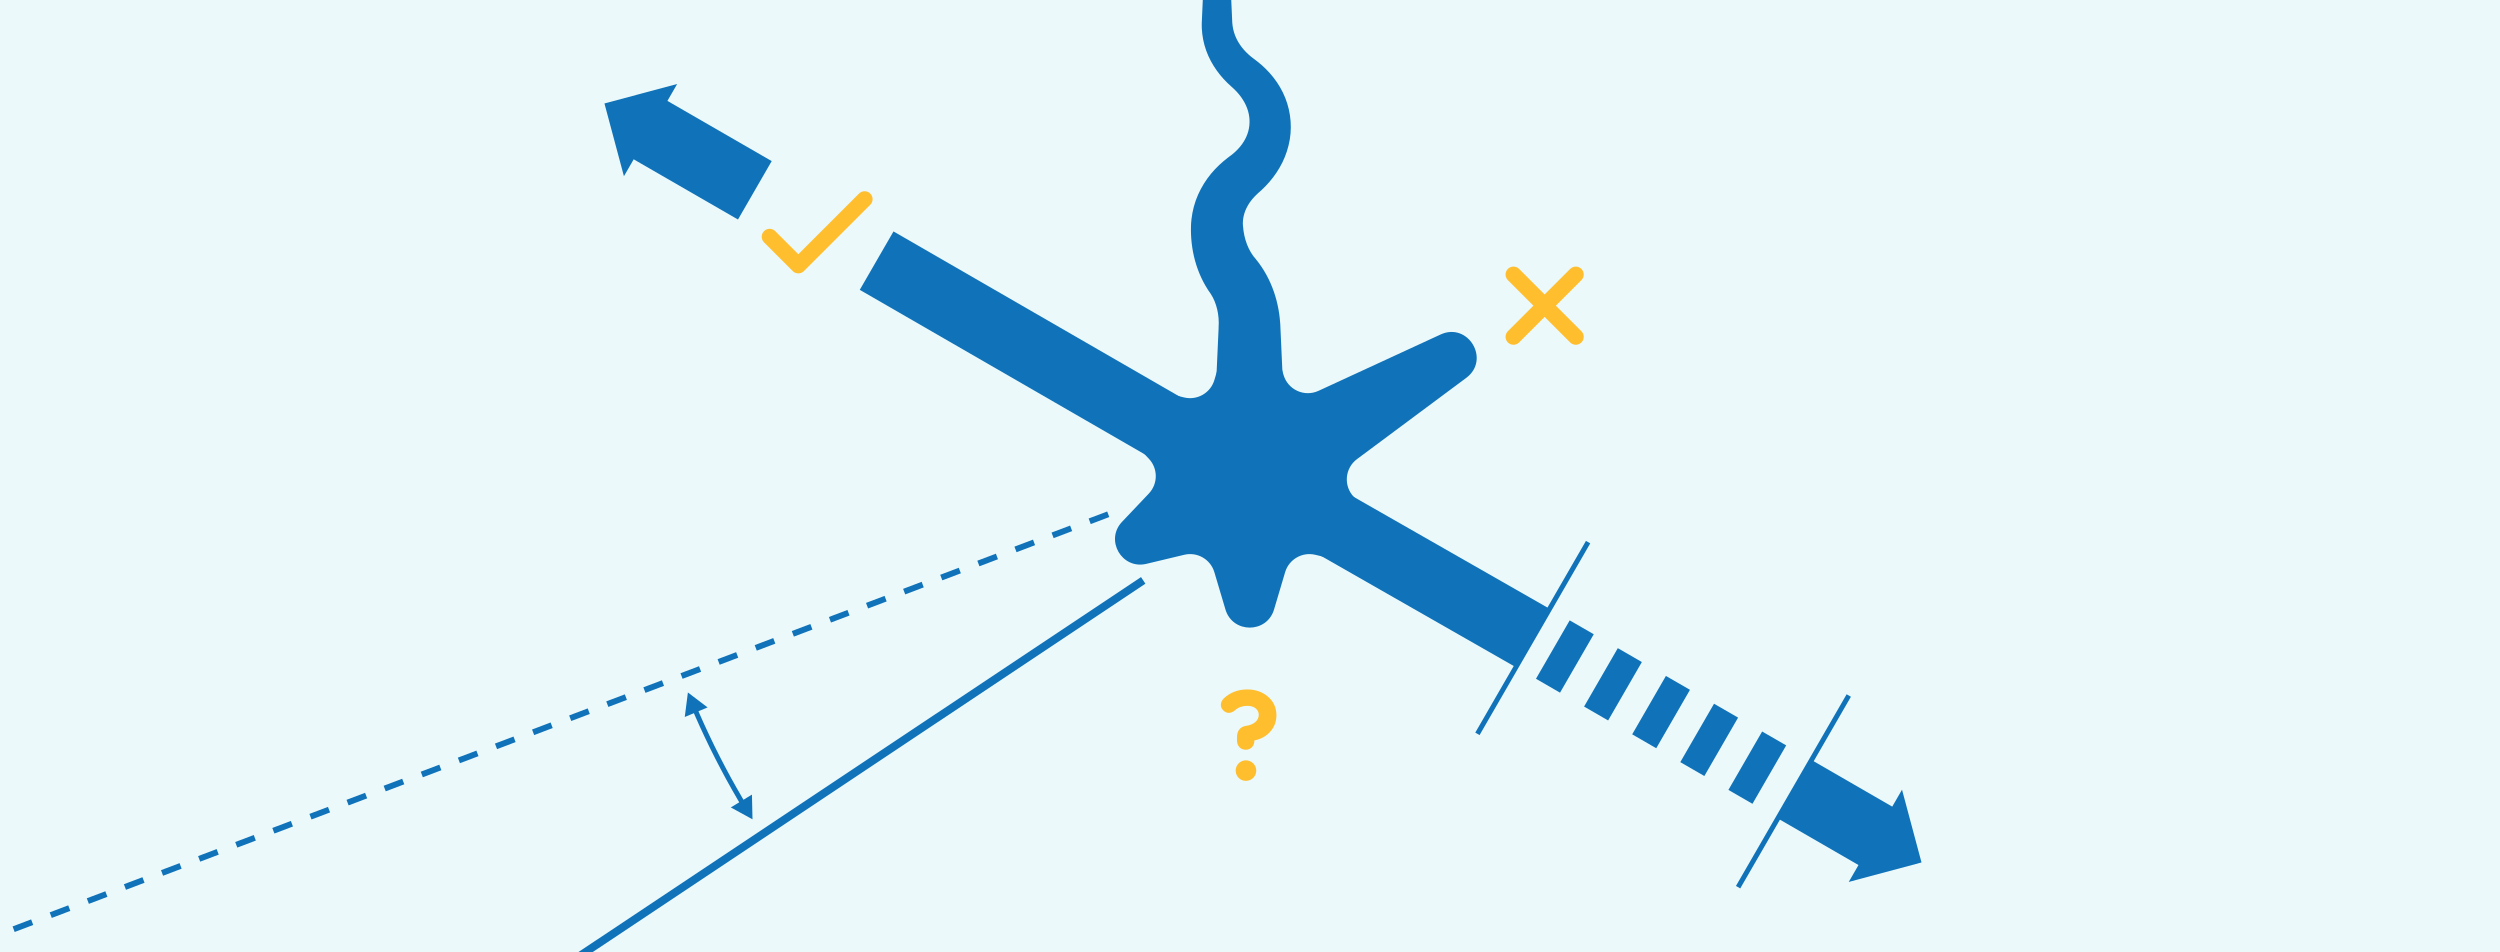 <?xml version="1.0" encoding="utf-8"?>
<!-- Generator: Adobe Illustrator 23.0.2, SVG Export Plug-In . SVG Version: 6.00 Build 0)  -->
<svg version="1.1" xmlns="http://www.w3.org/2000/svg" xmlns:xlink="http://www.w3.org/1999/xlink" x="0px" y="0px"
	 viewBox="0 0 630 240" style="enable-background:new 0 0 630 240;" xml:space="preserve">
<style type="text/css">
	.st0{fill:#EBF9FB;}
	.st1{clip-path:url(#SVGID_2_);}
	.st2{fill:#1073B9;}
	.st3{fill:none;stroke:#1073B9;stroke-width:2;stroke-linejoin:round;}
	.st4{fill:none;stroke:#1073B9;stroke-width:1.5;stroke-linejoin:round;stroke-dasharray:5,5;}
	.st5{fill:none;stroke:#1073B9;stroke-width:17;stroke-linejoin:round;}
	.st6{fill:none;stroke:#1073B9;stroke-width:17;stroke-linejoin:round;stroke-dasharray:7,7;}
	.st7{fill:none;stroke:#1073B9;stroke-width:1.25;stroke-miterlimit:10;}
	.st8{fill:none;stroke:#FFBE2E;stroke-width:4;stroke-linecap:round;stroke-linejoin:round;stroke-miterlimit:10;}
	.st9{fill:#FFBE2E;}
	.st10{fill:none;stroke:#1073B9;stroke-width:1.25;stroke-linejoin:round;}
</style>
<g id="Layer_1">
	<g>
		<rect class="st0" width="630" height="240"/>
		<g>
			<defs>
				<rect id="SVGID_1_" width="630" height="240"/>
			</defs>
			<clipPath id="SVGID_2_">
				<use xlink:href="#SVGID_1_"  style="overflow:visible;"/>
			</clipPath>
			<g class="st1">
				<g>
					<path class="st2" d="M306.7-78.87l3.27,72.18l0.41,9.02l0.1,2.26l0.05,1.13c0.03,0.28,0.04,0.55,0.09,0.83
						c0.16,1.09,0.47,2.15,0.95,3.15c0.95,2,2.52,3.76,4.44,5.15l0.99,0.76c0.36,0.28,0.71,0.59,1.06,0.89
						c0.68,0.63,1.36,1.28,1.98,1.99c1.25,1.42,2.37,3.02,3.23,4.8c1.76,3.55,2.43,7.79,1.76,11.84c-0.34,2.03-0.98,3.99-1.87,5.81
						c-0.9,1.81-2.02,3.46-3.3,4.94c-0.64,0.74-1.32,1.44-2.03,2.09l-0.54,0.48l-0.27,0.24l-0.15,0.14c-0.2,0.19-0.4,0.37-0.58,0.56
						c-0.74,0.77-1.38,1.58-1.85,2.43c-0.97,1.69-1.34,3.41-1.22,5.06c0.26,3.33-2.23,6.24-5.56,6.49l-0.16,0.01l-0.81,0.04h0
						l6.54-6.54c0.11,1.65,0.45,3.25,1.01,4.7c0.55,1.44,1.33,2.73,2.21,3.7c2.06,2.51,3.55,5.31,4.56,8.22
						c1.01,2.91,1.54,5.93,1.65,8.95l-7.31-7.77h0c3.93,0.06,7.1,3.17,7.28,7.04l0.03,0.73l0.72,15.9h-17l0.72-15.9l7.31,7.77h0
						l-0.89-0.09c-3.87-0.41-6.7-3.82-6.43-7.67c0.22-3.05-0.52-6.19-1.98-8.4c-1.9-2.64-3.17-5.5-3.97-8.4
						c-0.79-2.91-1.1-5.86-1.01-8.76l0.02-0.51c0.12-3.45,3.01-6.15,6.45-6.03c0.01,0,0.06,0,0.07,0l0,0l-6.54,6.54
						c0.07-2.18,0.49-4.35,1.2-6.37c0.72-2.02,1.73-3.88,2.92-5.54c1.19-1.66,2.58-3.1,4.06-4.36c0.37-0.32,0.75-0.61,1.13-0.91
						l0.45-0.34l0.33-0.24c0.43-0.33,0.84-0.67,1.22-1.04c1.54-1.45,2.62-3.17,3.13-5.02c0.49-1.85,0.43-3.86-0.29-5.8
						c-0.35-0.97-0.88-1.92-1.53-2.83c-0.32-0.46-0.7-0.89-1.08-1.32l-0.61-0.62l-0.32-0.3l-0.42-0.38
						c-2.74-2.4-5.05-5.47-6.35-9.07c-0.65-1.79-1.02-3.7-1.11-5.6c-0.03-0.48-0.01-0.96-0.01-1.43l0.05-1.13l0.1-2.26l0.41-9.02
						L306.7-78.87z"/>
				</g>
				<line class="st3" x1="129.3" y1="252.09" x2="288.09" y2="146.26"/>
				<line class="st4" x1="-15.27" y1="241.25" x2="281.9" y2="128.6"/>
				<line class="st5" x1="386.25" y1="160.78" x2="326.65" y2="126.73"/>
				<line class="st6" x1="445.87" y1="195.2" x2="391.31" y2="163.69"/>
				<g>
					<g>
						<line class="st5" x1="451.94" y1="198.7" x2="474.15" y2="211.53"/>
						<g>
							<polygon class="st2" points="479.31,199 465.88,222.25 484.22,217.34 							"/>
						</g>
					</g>
				</g>
				<line class="st5" x1="303.35" y1="113.27" x2="220.91" y2="65.68"/>
				<g>
					<g>
						<line class="st5" x1="190.22" y1="47.96" x2="162.38" y2="31.89"/>
						<g>
							<polygon class="st2" points="157.23,44.41 170.65,21.16 152.32,26.07 							"/>
						</g>
					</g>
				</g>
				<line class="st7" x1="372.31" y1="184.93" x2="400.2" y2="136.62"/>
				<line class="st7" x1="438" y1="223.57" x2="465.89" y2="175.27"/>
				<g>
					<line class="st8" x1="381.4" y1="69.18" x2="397.1" y2="84.88"/>
					<line class="st8" x1="397.1" y1="69.18" x2="381.4" y2="84.88"/>
				</g>
				<polyline class="st8" points="193.95,59.66 201.18,66.89 217.89,50.19 				"/>
				<g>
					<path class="st9" d="M313.92,188.94c-1.24,0-2.2-0.9-2.2-2.35v-0.84c0-1.6,0.85-2.63,2.29-2.84c1.9-0.24,3.2-1.33,3.2-2.78
						c0-1.33-1.18-2.26-2.84-2.26c-1.24,0-2.29,0.36-3.11,1.09c-1.09,0.94-2.2,0.88-3.02,0.03c-0.81-0.75-0.81-2.05,0.18-3.02
						c1.6-1.48,3.56-2.23,5.91-2.23c2.05,0,3.77,0.6,5.19,1.81c1.42,1.21,2.14,2.78,2.14,4.68c0,1.6-0.51,2.96-1.54,4.13
						c-1,1.15-2.35,1.9-4.01,2.23C316.13,188.03,315.16,188.94,313.92,188.94z"/>
					<path class="st9" d="M313.95,191.6c1.45,0,2.63,1.18,2.63,2.59c0,1.45-1.18,2.59-2.63,2.59c-1.42,0-2.56-1.15-2.56-2.59
						C311.39,192.77,312.54,191.6,313.95,191.6z"/>
				</g>
				<g>
					<g>
						<path class="st10" d="M175.07,178.64c0.2,0.47,0.4,0.94,0.61,1.41c0.8,1.84,1.63,3.66,2.49,5.47c0.85,1.81,1.73,3.6,2.64,5.38
							c0.91,1.78,1.84,3.54,2.79,5.29c0.96,1.75,1.94,3.48,2.94,5.19c0.25,0.42,0.5,0.85,0.75,1.27"/>
						<g>
							<polygon class="st2" points="172.56,180.68 173.35,174.5 178.31,178.27 							"/>
						</g>
						<g>
							<polygon class="st2" points="184.16,203.47 189.63,206.47 189.49,200.24 							"/>
						</g>
					</g>
				</g>
			</g>
		</g>
		<path class="st2" d="M321.05,86.39l2.41,8.12c1.11,3.73,5.26,5.61,8.8,3.98l30.75-14.19c6.97-3.22,12.65,6.34,6.49,10.92
			l-27.53,20.47c-3.07,2.28-3.46,6.74-0.82,9.52l5.96,6.28c4.37,4.61,0.06,12.09-6.12,10.6l-9.53-2.28
			c-3.3-0.79-6.65,1.14-7.61,4.39l-2.79,9.39c-1.81,6.09-10.44,6.09-12.25,0l-2.79-9.39c-0.97-3.26-4.31-5.19-7.61-4.39l-9.53,2.28
			c-6.18,1.48-10.5-5.99-6.12-10.6l6.74-7.11c2.34-2.46,2.34-6.33,0-8.79l-6.74-7.11c-4.37-4.61-0.06-12.09,6.12-10.6l9.53,2.28
			c3.3,0.79,6.65-1.14,7.61-4.39l2.79-9.39C310.61,80.29,319.25,80.29,321.05,86.39z"/>
	</g>
</g>
<g id="Layer_2">
</g>
</svg>
